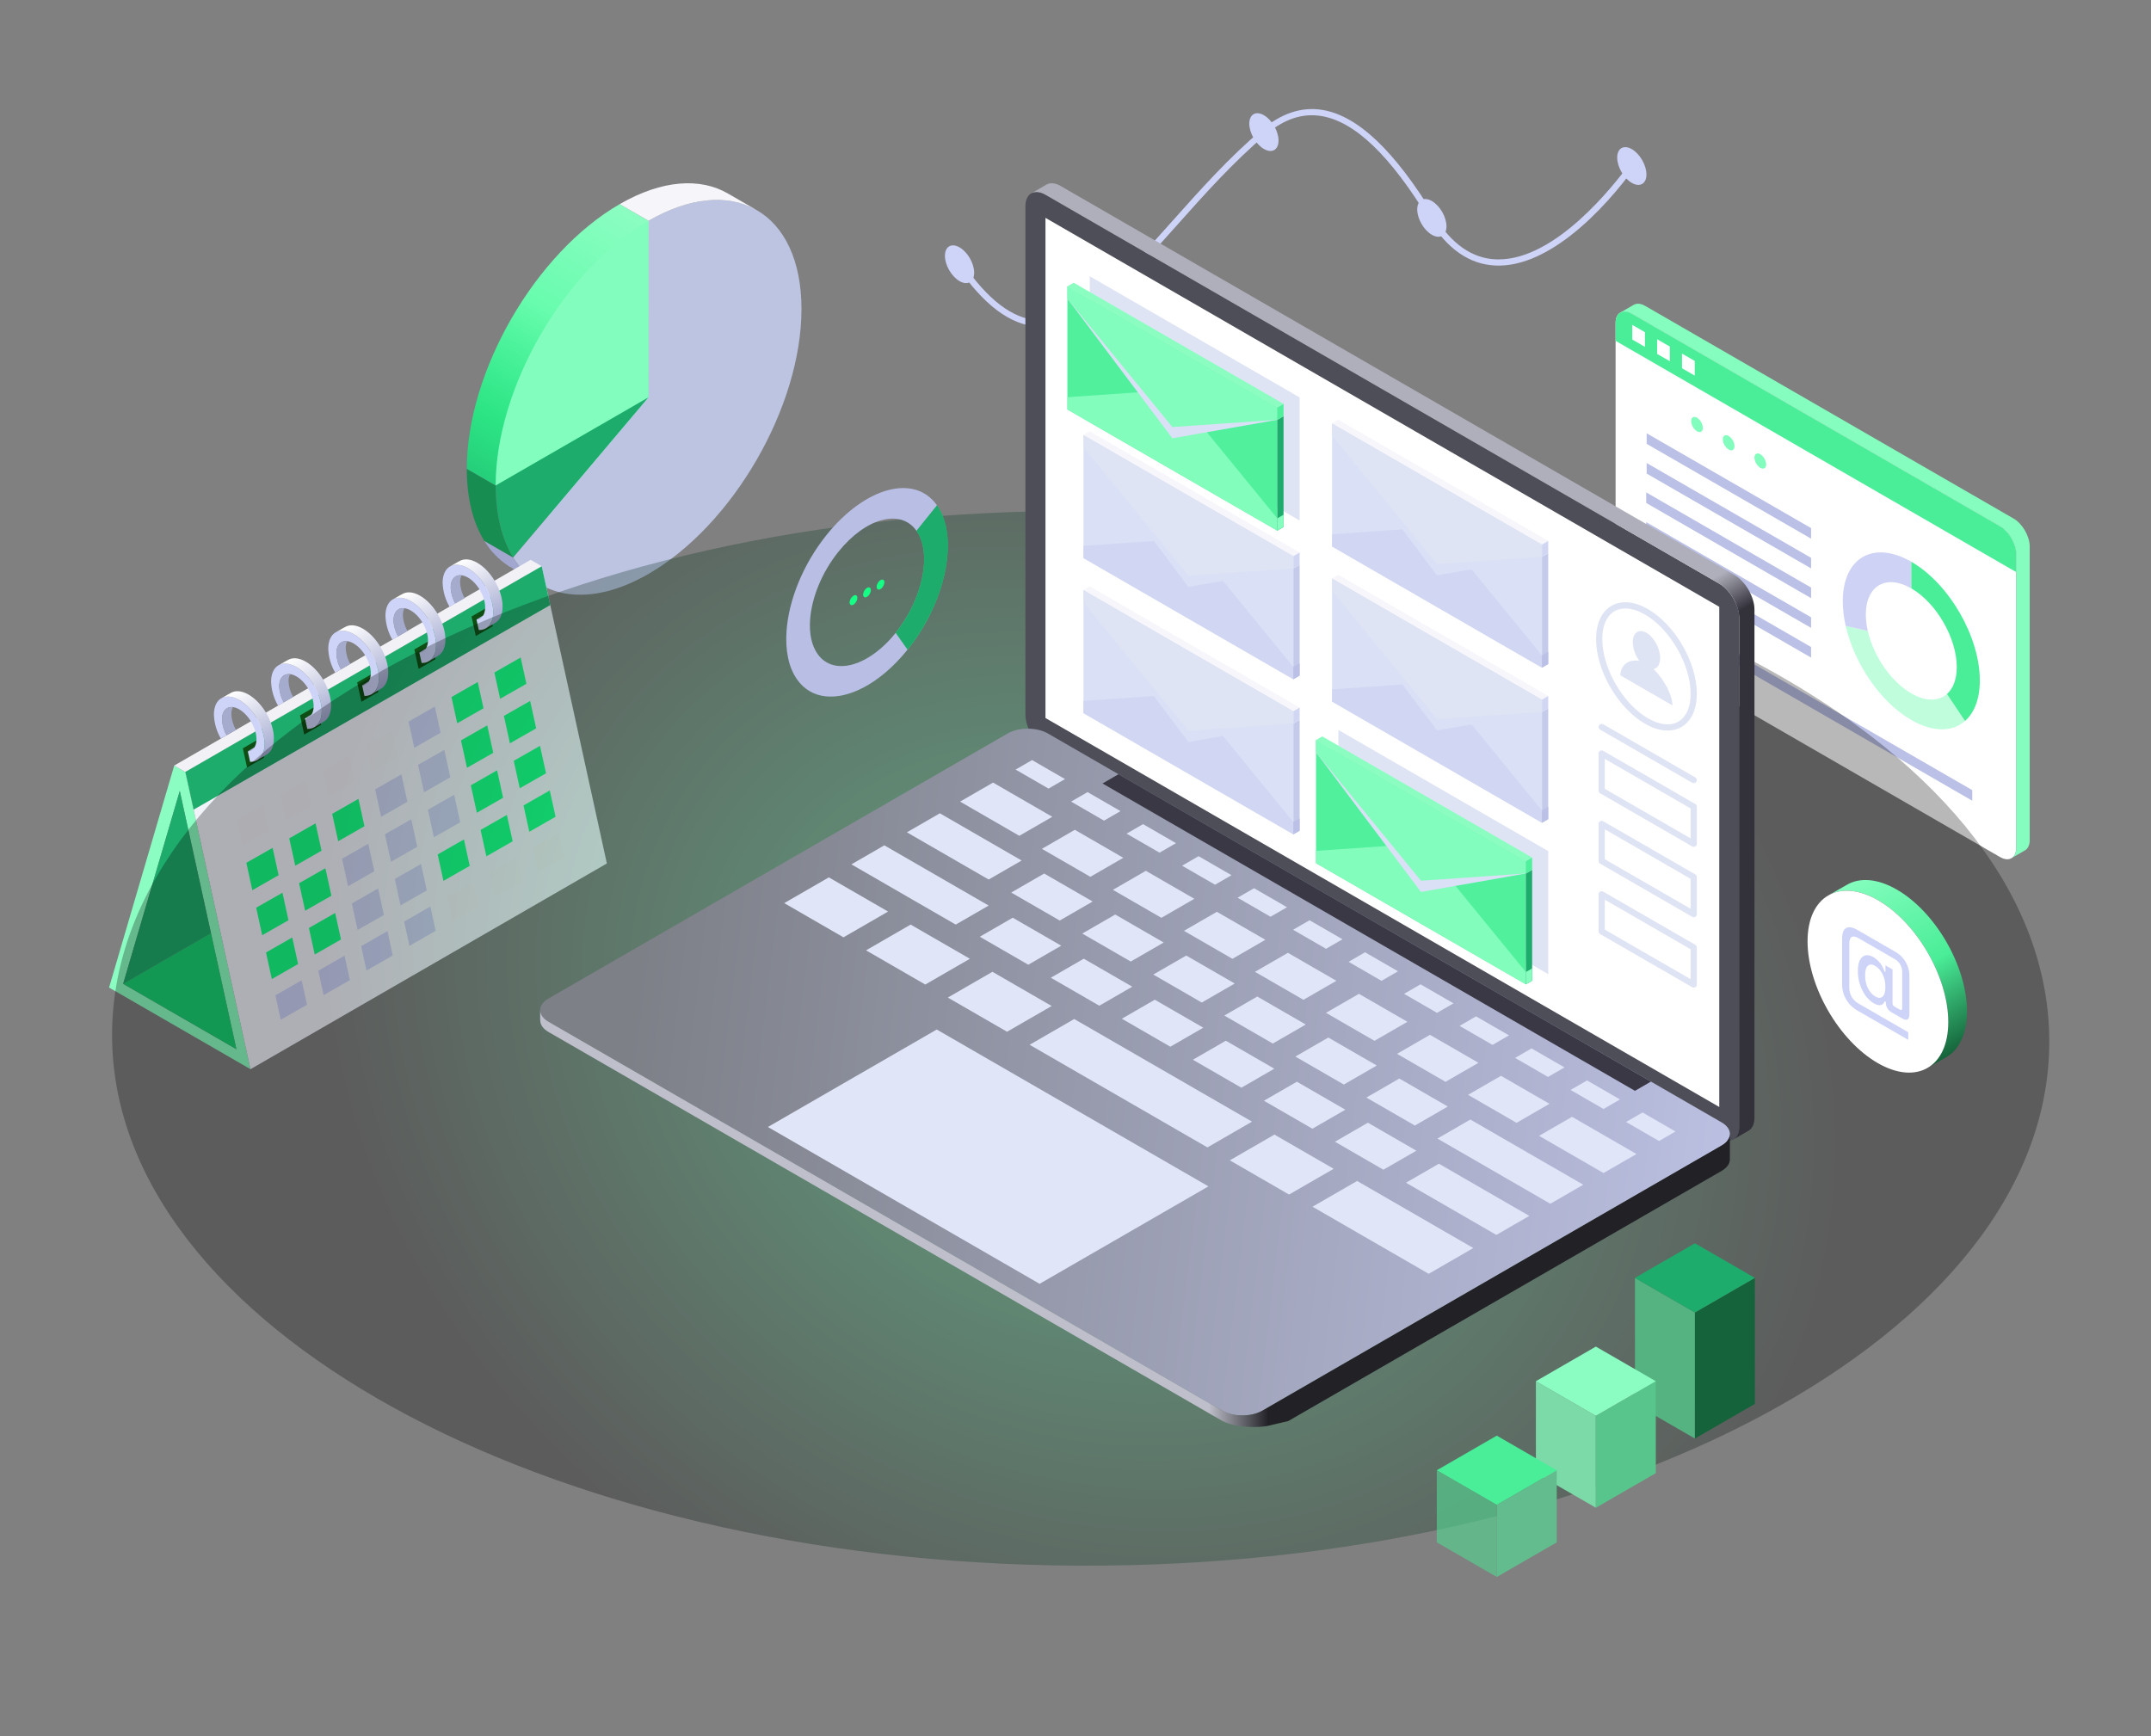 <svg width="493" height="398" viewBox="-25 -25 493 398" fill="none" xmlns="http://www.w3.org/2000/svg"> 
	<rect x="-25" y="-25" width="493" height="398" fill="#808080" stroke="none"/> 
	<g id="diagram_line_anim_svg">
		<path d="M198.277 37.509C198.277 35.372 196.777 32.772 194.926 31.704C193.075 30.634 191.573 31.501 191.573 33.639C191.573 35.777 193.075 38.376 194.926 39.444C196.777 40.513 198.277 39.647 198.277 37.509ZM268.037 7.217C268.037 5.08 266.536 2.48 264.685 1.412C262.834 0.342 261.333 1.209 261.333 3.347C261.333 5.484 262.834 8.083 264.685 9.152C266.536 10.22 268.037 9.354 268.037 7.217ZM306.526 26.885C306.526 24.747 305.025 22.148 303.174 21.079C301.323 20.01 299.823 20.877 299.823 23.015C299.823 25.152 301.323 27.75 303.174 28.82C305.025 29.888 306.526 29.022 306.526 26.885ZM352.357 14.992C352.357 12.854 350.856 10.255 349.006 9.187C347.154 8.118 345.654 8.984 345.654 11.122C345.654 13.26 347.154 15.858 349.006 16.928C350.856 17.996 352.357 17.129 352.357 14.992Z" fill="#CED3F8"/>
		<path d="M213.726 49.888C213.416 49.888 213.107 49.878 212.795 49.858C206.501 49.457 200.464 44.916 194.338 35.977L195.513 35.171C201.374 43.726 207.058 48.065 212.886 48.437C222.826 49.074 232.512 38.223 243.711 25.66C250.098 18.496 256.701 11.088 264.225 4.737C268.705 0.956 273.36 -0.575 278.064 0.192C286.179 1.513 294.592 9.49 303.784 24.579C307.635 30.901 312.364 34.221 317.842 34.448C318.05 34.456 318.259 34.461 318.466 34.461C331.499 34.461 344.661 17.81 348.431 12.638L349.582 13.476C346.398 17.844 341.285 24.076 335.005 28.963C328.834 33.765 323.035 36.087 317.783 35.87C311.8 35.623 306.681 32.073 302.567 25.32C293.605 10.607 285.515 2.848 277.835 1.598C273.498 0.891 269.349 2.276 265.144 5.825C257.698 12.111 251.128 19.48 244.775 26.607C233.662 39.072 224.02 49.887 213.726 49.888Z" fill="#CED3F8"/>	
	</g>
	<g id="back_screen_anim_svg">
		<path d="M437.12 169.336C437.12 171.685 435.455 172.647 433.42 171.472L348.987 122.724C346.952 121.549 345.287 118.666 345.287 116.316V49.038C345.287 46.688 346.952 45.727 348.987 46.902L433.42 95.649C435.455 96.824 437.12 99.708 437.12 102.058V169.336Z" fill="white"/>
		<path d="M433.42 95.649L348.987 46.902C346.952 45.727 345.287 46.688 345.287 49.038V53.132L437.12 106.152V102.058C437.12 99.708 435.455 96.824 433.42 95.649Z" fill="#4AED98"/>
		<path d="M349.103 49.47L352.015 51.151V54.514L349.103 52.833V49.47Z" fill="white"/>
		<path d="M354.806 52.763L357.719 54.445V57.808L354.806 56.126V52.763Z" fill="white"/>
		<path d="M360.51 56.056L363.423 57.738V61.101L360.51 59.419V56.056Z" fill="white"/>
		<path d="M436.503 93.869L352.07 45.122C351.062 44.54 350.146 44.483 349.476 44.859L349.476 44.858L349.468 44.863L349.447 44.875L346.393 46.638L346.393 46.639C347.062 46.263 347.979 46.32 348.987 46.902L433.42 95.649C435.455 96.824 437.12 99.708 437.12 102.058V169.336C437.12 170.46 436.736 171.261 436.116 171.668L438.975 170.017L438.972 170.013C439.725 169.665 440.203 168.811 440.203 167.555V100.278C440.203 97.928 438.538 95.044 436.503 93.869Z" fill="url(#paint2_linear_194_153483)"/>
		<path d="M369.856 75.717C369.856 74.859 370.459 74.511 371.202 74.94C371.593 75.195 371.92 75.54 372.153 75.945C372.387 76.35 372.522 76.805 372.548 77.272C372.548 78.13 371.946 78.478 371.202 78.049C370.81 77.793 370.484 77.449 370.25 77.044C370.016 76.639 369.881 76.184 369.856 75.717ZM362.603 71.53C362.603 70.671 363.206 70.323 363.949 70.753C364.341 71.008 364.667 71.353 364.901 71.758C365.134 72.163 365.269 72.617 365.295 73.084C365.295 73.942 364.692 74.291 363.949 73.862C363.557 73.606 363.231 73.262 362.997 72.857C362.763 72.451 362.628 71.997 362.603 71.53V71.53ZM379.8 81.459C379.775 80.992 379.64 80.537 379.406 80.132C379.172 79.727 378.846 79.383 378.454 79.127C377.711 78.698 377.109 79.046 377.109 79.905C377.134 80.372 377.269 80.826 377.503 81.231C377.737 81.636 378.063 81.981 378.454 82.236C379.198 82.665 379.8 82.318 379.8 81.459Z" fill="#83FDBD"/>
		<path d="M352.411 74.323L390.097 96.057V98.482L352.411 76.748V74.323Z" fill="#BBC0E6"/>
		<path d="M352.411 81.14L390.097 102.874V105.299L352.411 83.564V81.14Z" fill="#BBC0E6"/>
		<path d="M352.306 87.872L390.097 109.691V112.115L352.306 90.297V87.872Z" fill="#BBC0E6"/>
		<path d="M352.306 94.689L390.097 116.507V118.932L352.306 97.114V94.689Z" fill="#BBC0E6"/>
		<path d="M352.306 101.505L390.097 123.324V125.749L352.306 103.93V101.505Z" fill="#BBC0E6"/>
		<path d="M352.306 112.984L427.035 156.128V158.553L352.306 115.409V112.984Z" fill="#BBC0E6"/>
		<path d="M403.086 119.636C404.381 125.329 408.356 131.227 413.062 133.943C416.373 135.855 419.321 135.772 421.23 134.094L425.373 140.274C422.496 142.802 418.052 142.927 413.062 140.046C405.97 135.952 399.978 127.063 398.027 118.483L403.086 119.636Z" fill="#BFFDDC"/>
		<path d="M397.355 112.841C397.369 114.741 397.594 116.633 398.027 118.483L403.086 119.636C402.799 118.409 402.65 117.153 402.641 115.893C402.641 109.247 407.307 106.553 413.062 109.876V103.773C404.388 98.765 397.355 102.825 397.355 112.841Z" fill="#CED2F4"/>
		<path d="M413.062 103.773V109.876C418.818 113.199 423.484 121.281 423.484 127.927C423.484 130.749 422.64 132.856 421.231 134.095L425.373 140.274C427.497 138.407 428.769 135.232 428.769 130.978C428.769 120.962 421.737 108.781 413.062 103.773Z" fill="#4AED98"/>
	</g>
		
	<g id="diagram_anim_svg">
		<path d="M123.649 25.613V66.082L88.602 86.317C88.602 63.967 104.293 36.788 123.649 25.613Z" fill="#807DF9"/>
		<path d="M117.031 21.793L140.991 35.626L106.657 96.741L81.985 82.496C81.985 60.145 97.675 32.968 117.031 21.793Z" fill="url(#paint3_linear_194_153483)"/>
		<path d="M123.649 25.613V66.082L88.602 86.317C88.602 63.967 104.293 36.788 123.649 25.613Z" fill="#83FDBD"/>
		<path d="M88.602 86.317L123.649 66.082L92.617 102.804C90.057 98.661 88.602 93.107 88.602 86.317Z" fill="#1EAC6C"/>
		<path d="M123.649 66.082V25.613C143.005 14.438 158.695 23.497 158.695 45.847C158.695 68.198 143.005 95.375 123.649 106.551C110.173 114.33 98.481 112.294 92.617 102.804L123.649 66.082Z" fill="#BCC4E2"/>
		<path d="M117.031 21.793C126.767 16.172 135.573 15.675 141.923 19.407L148.1 22.973L148.095 22.983C141.78 19.527 133.16 20.122 123.649 25.613L117.031 21.793Z" fill="#F5F5FA"/>
		<path d="M91.624 104.789C89.334 103.303 87.412 101.319 85.999 98.984L92.617 102.804C94.029 105.139 95.952 107.124 98.241 108.609L91.624 104.789Z" fill="#A1A7CE"/>
		<path d="M86 98.984C83.44 94.841 81.985 89.287 81.985 82.496L88.602 86.317H88.601C88.601 93.107 90.057 98.661 92.617 102.804L86 98.984Z" fill="#188D52"/>
	</g>

	<g id="calendar_anim_svg"> 
		<path d="M0 201.381L32.41 220.094L17.481 151.962L14.929 150.489L0 201.381ZM3.231 200.527L16.204 156.306L29.177 215.507L3.231 200.527Z" fill="#8CFDC2"/>
		<path d="M3.232 200.527L23.35 188.913L16.205 156.306L3.232 200.527Z" fill="#1EAC6C"/>
		<path d="M3.232 200.527L29.178 215.507L23.35 188.913L3.232 200.527Z" fill="#1BD274"/>
		<path d="M14.929 150.489L96.614 103.328L99.165 104.802L17.48 151.962L14.929 150.489Z" fill="#F1F1F6"/>
		<path d="M17.481 151.962C44.712 136.245 71.94 120.525 99.166 104.802C104.136 127.513 109.112 150.224 114.093 172.934C86.867 188.655 59.639 204.375 32.41 220.094C27.43 197.385 22.453 174.675 17.481 151.962Z" fill="#F1F3FB"/>
		<path d="M19.374 160.599C46.621 144.964 73.867 129.33 101.114 113.696C100.27 109.846 99.872 108.032 99.166 104.802C71.939 120.523 44.71 136.243 17.481 151.962C18.162 155.07 18.55 156.834 19.374 160.599Z" fill="#1EAC6C"/>
		<path d="M60.745 129.191C59.192 130.087 58.416 130.531 56.862 131.428C57.233 133.115 57.427 134.009 57.832 135.862C59.386 134.969 60.165 134.525 61.717 133.631C61.311 131.776 61.114 130.883 60.745 129.191ZM47.639 136.743C46.087 137.638 45.311 138.084 43.759 138.979C44.127 140.659 44.321 141.546 44.725 143.392C46.278 142.499 47.054 142.055 48.607 141.162C48.201 139.314 48.007 138.425 47.639 136.743ZM34.536 144.296C32.984 145.192 32.207 145.638 30.655 146.533C31.02 148.203 31.214 149.087 31.618 150.926C33.17 150.032 33.944 149.585 35.497 148.694C35.094 146.855 34.903 145.969 34.536 144.296ZM69.967 123.875C71.52 122.98 72.293 122.531 73.846 121.637C74.22 123.338 74.417 124.237 74.826 126.101C73.273 126.993 72.495 127.437 70.943 128.329C70.534 126.468 70.339 125.573 69.967 123.875ZM83.072 116.322C84.624 115.426 85.399 114.982 86.952 114.085C87.326 115.796 87.525 116.698 87.934 118.569C86.382 119.461 85.603 119.906 84.051 120.797C83.643 118.93 83.446 118.03 83.072 116.322Z" fill="#0E4E14"/>
		<path d="M89.631 135.182C92.039 133.808 93.244 133.123 95.652 131.747C95.114 129.292 94.848 128.077 94.331 125.718C91.921 127.094 90.721 127.785 88.311 129.161C88.827 131.519 89.093 132.729 89.631 135.182ZM79.794 140.8C82.202 139.425 83.407 138.736 85.815 137.361C85.278 134.908 85.013 133.699 84.497 131.343C82.09 132.719 80.885 133.412 78.477 134.789C78.993 137.142 79.257 138.35 79.794 140.8Z" fill="#16FF85"/>
		<path d="M69.957 146.416C72.366 145.042 73.568 144.353 75.978 142.978C75.441 140.526 75.174 139.32 74.66 136.969C72.251 138.346 71.046 139.035 68.64 140.413C69.154 142.76 69.421 143.969 69.957 146.416Z" fill="#CED3F8"/>
		<path d="M60.12 152.034C62.528 150.659 63.728 149.972 66.138 148.597C65.601 146.148 65.335 144.942 64.821 142.595C62.413 143.973 61.212 144.662 58.804 146.039C59.317 148.384 59.583 149.588 60.12 152.034ZM50.281 157.651C52.689 156.276 53.894 155.587 56.302 154.212C55.765 151.767 55.5 150.565 54.987 148.222C52.577 149.599 51.377 150.289 48.969 151.666C49.482 154.005 49.745 155.207 50.281 157.651ZM40.442 163.268C42.85 161.892 44.055 161.204 46.464 159.83C45.93 157.387 45.664 156.185 45.151 153.847C42.743 155.223 41.541 155.914 39.133 157.29C39.645 159.627 39.907 160.827 40.442 163.268ZM30.605 168.885C33.015 167.509 34.217 166.823 36.625 165.447C36.091 163.007 35.827 161.808 35.316 159.473C32.907 160.849 31.707 161.538 29.297 162.915C29.809 165.247 30.071 166.446 30.605 168.885Z" fill="#F1F1F6"/>
		<path d="M91.87 145.397C94.278 144.022 95.481 143.336 97.891 141.963C97.336 139.432 97.057 138.169 96.51 135.673C94.102 137.046 92.901 137.732 90.492 139.107C91.039 141.602 91.315 142.866 91.87 145.397ZM82.031 151.006C84.439 149.633 85.644 148.944 88.052 147.571C87.499 145.042 87.222 143.777 86.674 141.283C84.265 142.656 83.063 143.348 80.653 144.721C81.199 147.214 81.478 148.477 82.031 151.006Z" fill="#16FF85"/>
		<path d="M72.189 156.617C74.597 155.244 75.804 154.556 78.212 153.183C77.659 150.656 77.381 149.39 76.835 146.896C74.426 148.27 73.224 148.959 70.816 150.332C71.362 152.824 71.636 154.09 72.189 156.617ZM62.352 162.23C64.76 160.855 65.962 160.168 68.37 158.793C67.817 156.265 67.541 155.004 66.995 152.512C64.587 153.886 63.384 154.575 60.976 155.948C61.522 158.438 61.799 159.701 62.352 162.23Z" fill="#CED2F4"/>
		<path d="M52.511 167.838C54.919 166.465 56.125 165.778 58.533 164.404C57.98 161.877 57.703 160.615 57.157 158.126C54.749 159.5 53.545 160.186 51.137 161.561C51.683 164.048 51.957 165.311 52.511 167.838Z" fill="#16FF85"/>
		<path d="M42.672 173.449C45.082 172.076 46.285 171.387 48.695 170.014C48.14 167.486 47.866 166.225 47.32 163.736C44.912 165.11 43.706 165.801 41.297 167.175C41.843 169.662 42.119 170.922 42.672 173.449ZM32.835 179.062C35.243 177.687 36.448 177.001 38.856 175.628C38.303 173.099 38.024 171.837 37.482 169.352C35.072 170.725 33.87 171.413 31.46 172.786C32.005 175.272 32.281 176.535 32.835 179.062ZM94.127 155.699C96.535 154.324 97.74 153.638 100.148 152.263C99.601 149.764 99.322 148.501 98.769 145.972C96.359 147.345 95.158 148.031 92.749 149.406C93.302 151.935 93.58 153.2 94.127 155.699ZM84.289 161.313C86.697 159.938 87.902 159.248 90.31 157.874C89.763 155.375 89.485 154.111 88.932 151.582C86.524 152.955 85.319 153.646 82.911 155.019C83.464 157.549 83.741 158.812 84.289 161.313Z" fill="#16FF85"/>
		<path d="M74.45 166.926C76.86 165.552 78.063 164.865 80.471 163.492C79.922 160.991 79.647 159.723 79.092 157.195C76.684 158.568 75.479 159.255 73.071 160.629C73.625 163.159 73.901 164.424 74.45 166.926ZM64.61 172.543C67.02 171.17 68.223 170.482 70.633 169.107C70.084 166.605 69.807 165.338 69.252 162.807C66.844 164.181 65.639 164.867 63.231 166.241C63.785 168.772 64.061 170.039 64.61 172.543ZM54.773 178.156C57.181 176.782 58.386 176.092 60.794 174.718C60.245 172.212 59.968 170.949 59.412 168.417C57.004 169.79 55.802 170.478 53.392 171.851C53.947 174.383 54.224 175.649 54.773 178.156Z" fill="#CED2F4"/>
		<path d="M44.935 183.771C47.343 182.397 48.548 181.706 50.956 180.331C50.407 177.825 50.13 176.557 49.575 174.027C47.165 175.4 45.962 176.089 43.552 177.462C44.109 179.994 44.384 181.262 44.935 183.771ZM35.098 189.384C37.506 188.011 38.709 187.323 41.117 185.948C40.567 183.44 40.291 182.173 39.736 179.641C37.327 181.014 36.125 181.7 33.717 183.075C34.272 185.607 34.547 186.874 35.098 189.384ZM96.314 165.672C98.722 164.296 99.924 163.605 102.332 162.229C101.814 159.867 101.546 158.652 101.008 156.194C98.6 157.569 97.399 158.258 94.989 159.633C95.529 162.093 95.796 163.307 96.314 165.672ZM86.476 171.298C88.883 169.922 90.089 169.231 92.496 167.853C91.977 165.487 91.712 164.27 91.174 161.81C88.764 163.185 87.561 163.875 85.151 165.25C85.691 167.712 85.957 168.928 86.476 171.298Z" fill="#16FF85"/>
		<path d="M76.64 176.925C79.049 175.547 80.253 174.86 82.66 173.482C82.141 171.111 81.874 169.892 81.334 167.428C78.926 168.803 77.723 169.494 75.315 170.868C75.855 173.333 76.12 174.553 76.64 176.925Z" fill="#16FF85"/>
		<path d="M66.804 182.551C69.211 181.174 70.415 180.486 72.823 179.108C72.302 176.733 72.035 175.513 71.494 173.047C69.086 174.422 67.885 175.109 65.477 176.486C66.019 178.953 66.284 180.175 66.804 182.551ZM56.969 188.179C59.377 186.801 60.582 186.112 62.989 184.734C62.467 182.356 62.2 181.136 61.658 178.667C59.25 180.042 58.047 180.729 55.639 182.106C56.18 184.576 56.447 185.796 56.969 188.179Z" fill="#CED2F4"/>
		<path d="M47.134 193.805C49.544 192.426 50.747 191.737 53.154 190.359C52.632 187.976 52.362 186.753 51.821 184.281C49.413 185.657 48.211 186.345 45.801 187.721C46.344 190.195 46.612 191.418 47.134 193.805ZM37.3 199.433C39.708 198.056 40.911 197.366 43.32 195.99C42.796 193.601 42.528 192.375 41.985 189.9C39.575 191.276 38.375 191.964 35.967 193.338C36.51 195.815 36.775 197.042 37.3 199.433Z" fill="#16FF85"/>
		<path d="M98.329 174.876C100.735 173.493 101.937 172.802 104.344 171.419C103.88 169.297 103.636 168.19 103.135 165.909C100.728 167.288 99.526 167.977 97.118 169.356C97.619 171.641 97.863 172.75 98.329 174.876ZM88.499 180.526C90.906 179.143 92.108 178.449 94.516 177.067C94.049 174.939 93.803 173.827 93.303 171.541C90.897 172.92 89.692 173.61 87.285 174.991C87.786 177.28 88.031 178.394 88.499 180.526ZM78.668 186.175C81.075 184.791 82.278 184.101 84.685 182.718C84.218 180.585 83.972 179.468 83.469 177.177C81.063 178.557 79.856 179.246 77.45 180.625C77.954 182.92 78.2 184.035 78.668 186.175Z" fill="#F1F1F6"/>
		<path d="M68.838 191.826C71.244 190.443 72.445 189.751 74.853 188.368C74.383 186.226 74.137 185.109 73.633 182.811C71.226 184.19 70.026 184.881 67.618 186.26C68.122 188.561 68.366 189.681 68.838 191.826Z" fill="#CED2F4"/>
		<path d="M59.005 197.473C61.411 196.089 62.616 195.399 65.023 194.017C64.553 191.868 64.306 190.747 63.802 188.444C61.395 189.825 60.19 190.513 57.783 191.893C58.287 194.199 58.532 195.322 59.005 197.473ZM49.173 203.12C51.582 201.738 52.784 201.047 55.19 199.665C54.719 197.51 54.473 196.386 53.968 194.079C51.561 195.459 50.356 196.148 47.949 197.527C48.456 199.837 48.701 200.962 49.173 203.12ZM39.345 208.77C41.752 207.388 42.954 206.696 45.361 205.314C44.886 203.151 44.64 202.026 44.135 199.713C41.727 201.094 40.523 201.781 38.115 203.162C38.622 205.478 38.87 206.605 39.345 208.77Z" fill="#CED3F8"/>
		<path d="M31.797 147.235L33.296 146.3C33.199 146.945 32.432 147.177 31.797 147.235Z" fill="#A5ABCC"/>
		<path d="M29.833 137.608C27.651 136.35 25.883 137.368 25.881 139.887C25.93 141.178 26.295 142.437 26.943 143.554L25.625 144.314C24.644 142.643 24.095 140.753 24.026 138.816C24.028 135.114 26.624 133.614 29.831 135.466C33.037 137.316 35.636 141.816 35.635 145.519C35.636 148.187 34.276 149.687 32.322 149.636L31.797 147.235C32.976 147.129 33.782 146.136 33.78 144.447C33.78 141.928 32.013 138.868 29.833 137.608Z" fill="#CED3F8"/>
		<path d="M28.377 137.097C28.142 137.58 28.021 138.111 28.025 138.648C28.074 139.938 28.439 141.197 29.087 142.314L26.944 143.554C26.296 142.437 25.931 141.177 25.882 139.887C25.884 137.965 26.919 136.925 28.377 137.097Z" fill="#A5ABCC"/>
		<path d="M27.714 133.948C28.776 133.227 30.284 133.25 31.974 134.226C35.182 136.077 37.779 140.577 37.778 144.28C37.779 146.251 37.035 147.578 35.859 148.119V148.124L33.716 149.363V149.358C34.891 148.817 35.637 147.489 35.635 145.519C35.637 141.816 33.038 137.316 29.832 135.465C28.266 134.562 26.854 134.468 25.811 135.026L27.694 133.937L27.714 133.948Z" fill="url(#paint5_linear_194_153483)"/>
		<path d="M44.901 139.681L46.4 138.746C46.303 139.39 45.536 139.623 44.901 139.681Z" fill="#A5ABCC"/>
		<path d="M42.938 130.054C40.756 128.795 38.988 129.814 38.986 132.332C39.035 133.623 39.399 134.882 40.048 135.999L38.73 136.76C37.749 135.088 37.2 133.199 37.131 131.262C37.133 127.559 39.729 126.059 42.936 127.911C46.142 129.762 48.741 134.262 48.74 137.965C48.741 140.632 47.381 142.132 45.426 142.082L44.902 139.681C46.081 139.575 46.886 138.582 46.885 136.892C46.885 134.374 45.118 131.314 42.938 130.054Z" fill="#CED3F8"/>
		<path d="M41.481 129.543C41.246 130.026 41.125 130.556 41.129 131.093C41.178 132.384 41.543 133.643 42.191 134.76L40.048 135.999C39.399 134.882 39.035 133.623 38.986 132.333C38.988 130.411 40.023 129.371 41.481 129.543Z" fill="#A5ABCC"/>
		<path d="M40.819 126.394C41.881 125.673 43.388 125.696 45.079 126.672C48.286 128.523 50.884 133.023 50.883 136.726C50.884 138.697 50.14 140.024 48.964 140.565V140.57L46.821 141.809V141.805C47.996 141.263 48.741 139.935 48.74 137.965C48.741 134.262 46.142 129.762 42.936 127.911C41.371 127.008 39.959 126.914 38.916 127.472L40.798 126.383L40.819 126.394Z" fill="url(#paint6_linear_194_153483)"/>
		<path d="M58.006 132.127L59.505 131.192C59.408 131.836 58.641 132.069 58.006 132.127Z" fill="#A5ABCC"/>
		<path d="M56.042 122.5C53.86 121.242 52.092 122.26 52.09 124.779C52.139 126.069 52.503 127.328 53.152 128.445L51.834 129.206C50.853 127.534 50.303 125.645 50.235 123.708C50.236 120.005 52.833 118.505 56.04 120.357C59.246 122.208 61.845 126.708 61.844 130.411C61.845 133.078 60.485 134.578 58.53 134.527L58.005 132.127C59.185 132.021 59.99 131.028 59.989 129.338C59.989 126.82 58.222 123.76 56.042 122.5Z" fill="#CED3F8"/>
		<path d="M54.585 121.989C54.349 122.471 54.229 123.002 54.233 123.539C54.282 124.83 54.646 126.089 55.294 127.206L53.152 128.445C52.503 127.328 52.139 126.069 52.09 124.779C52.092 122.856 53.126 121.817 54.585 121.989Z" fill="#A5ABCC"/>
		<path d="M53.923 118.839C54.985 118.119 56.492 118.141 58.183 119.118C61.391 120.969 63.988 125.469 63.987 129.171C63.988 131.143 63.244 132.47 62.068 133.011V133.016L59.925 134.255V134.25C61.1 133.709 61.846 132.38 61.844 130.411C61.846 126.708 59.246 122.208 56.04 120.357C54.475 119.454 53.063 119.36 52.02 119.917L53.902 118.829L53.923 118.839Z" fill="url(#paint7_linear_194_153483)"/>
		<path d="M71.11 124.573L72.609 123.638C72.512 124.282 71.745 124.514 71.11 124.573Z" fill="#A5ABCC"/>
		<path d="M69.146 114.946C66.965 113.687 65.196 114.706 65.195 117.224C65.243 118.515 65.608 119.774 66.257 120.891L64.939 121.652C63.958 119.98 63.408 118.091 63.34 116.154C63.341 112.451 65.938 110.951 69.145 112.803C72.351 114.654 74.95 119.154 74.948 122.856C74.95 125.524 73.59 127.024 71.635 126.974L71.11 124.573C72.29 124.467 73.095 123.474 73.094 121.784C73.094 119.266 71.326 116.206 69.146 114.946Z" fill="#CED3F8"/>
		<path d="M67.689 114.435C67.454 114.917 67.333 115.448 67.337 115.985C67.386 117.276 67.75 118.535 68.399 119.652L66.256 120.891C65.607 119.774 65.243 118.515 65.194 117.224C65.196 115.302 66.23 114.263 67.689 114.435Z" fill="#A5ABCC"/>
		<path d="M67.027 111.285C68.089 110.565 69.596 110.587 71.287 111.564C74.495 113.415 77.092 117.915 77.091 121.617C77.092 123.589 76.348 124.916 75.172 125.457V125.461L73.029 126.701V126.696C74.204 126.155 74.95 124.826 74.948 122.856C74.95 119.154 72.35 114.654 69.144 112.803C67.579 111.899 66.167 111.806 65.124 112.363L67.006 111.275L67.027 111.285Z" fill="url(#paint8_linear_194_153483)"/>
		<path d="M84.214 117.018L85.713 116.083C85.616 116.728 84.849 116.96 84.214 117.018Z" fill="#A5ABCC"/>
		<path d="M82.25 107.392C80.068 106.133 78.299 107.152 78.298 109.67C78.347 110.961 78.711 112.22 79.36 113.337L78.041 114.098C77.061 112.426 76.511 110.537 76.443 108.6C76.444 104.897 79.041 103.397 82.248 105.249C85.454 107.1 88.053 111.6 88.052 115.302C88.053 117.97 86.693 119.47 84.738 119.419L84.213 117.019C85.393 116.913 86.198 115.92 86.197 114.23C86.197 111.712 84.43 108.652 82.25 107.392Z" fill="#CED3F8"/>
		<path d="M80.794 106.88C80.558 107.363 80.438 107.894 80.442 108.431C80.491 109.722 80.855 110.981 81.503 112.098L79.361 113.337C78.712 112.22 78.347 110.961 78.299 109.67C78.3 107.748 79.335 106.709 80.794 106.88Z" fill="#A5ABCC"/>
		<path d="M80.131 103.731C81.192 103.011 82.7 103.033 84.391 104.01C87.598 105.86 90.196 110.361 90.194 114.063C90.196 116.034 89.452 117.362 88.275 117.903V117.907L86.132 119.146V119.142C87.308 118.601 88.053 117.272 88.052 115.302C88.053 111.6 85.454 107.1 82.248 105.249C80.683 104.345 79.27 104.251 78.228 104.809L80.11 103.721L80.131 103.731Z" fill="url(#paint9_linear_194_153483)"/>
	</g>
	<g id="laptop_anim_svg">
		<path style="mix-blend-mode:screen" opacity="0.4" d="M444.685 214.16C445.066 147.399 345.983 92.768 223.377 92.139C100.771 91.51 1.071 145.121 0.69 211.882C0.309 278.643 99.392 333.274 221.998 333.903C344.603 334.532 444.304 280.921 444.685 214.16Z" fill="url(#paint0_radial_194_153483)" fill-opacity="0.7"/>  
		<path d="M373.646 233.238C373.646 236.158 371.576 237.352 369.048 235.892L214.617 146.732C212.088 145.272 210.02 141.689 210.02 138.77V22.288C210.02 19.369 212.088 18.174 214.617 19.634L369.048 108.794C371.576 110.254 373.646 113.838 373.646 116.757V233.238Z" fill="#4E4E58"/>
		<path d="M372.519 106.791L218.088 17.63C216.807 16.891 215.646 16.835 214.81 17.336V17.333L211.507 19.249L211.516 19.25C212.335 18.854 213.423 18.944 214.618 19.634L369.049 108.794C371.577 110.254 373.647 113.838 373.647 116.757V233.238C373.647 234.687 373.135 235.711 372.313 236.196V236.198L375.614 234.282L375.605 234.28C376.529 233.843 377.116 232.785 377.116 231.235V114.754C377.116 111.834 375.047 108.251 372.519 106.791Z" fill="url(#paint10_linear_194_153483)"/>
		<path d="M369.049 228.756L214.618 139.596V24.942L369.049 114.103V228.756Z" fill="white"/>
		<path d="M264.328 298.371C261.8 299.831 257.662 299.831 255.134 298.371L100.702 209.21C98.175 207.751 98.175 205.362 100.702 203.902L205.964 143.129C208.492 141.669 212.63 141.669 215.159 143.129L369.59 232.29C372.119 233.749 372.119 236.137 369.59 237.598L264.328 298.371Z" fill="url(#paint11_linear_194_153483)"/>
		<path d="M215.321 155.773L207.769 151.412L211.545 149.233L219.096 153.592L215.321 155.773Z" fill="#E0E5F7"/>
		<path d="M228.039 163.118L220.486 158.756L224.262 156.576L231.815 160.936L228.039 163.118Z" fill="#E0E5F7"/>
		<path d="M240.76 170.461L233.208 166.1L236.984 163.919L244.537 168.281L240.76 170.461Z" fill="#E0E5F7"/>
		<path d="M253.478 177.805L245.927 173.446L249.705 171.264L257.255 175.625L253.478 177.805Z" fill="#E0E5F7"/>
		<path d="M266.199 185.148L258.647 180.788L262.424 178.609L269.976 182.97L266.199 185.148Z" fill="#E0E5F7"/>
		<path d="M278.92 192.493L271.368 188.132L275.143 185.952L282.697 190.312L278.92 192.493Z" fill="#E0E5F7"/>
		<path d="M291.64 199.838L284.089 195.477L287.865 193.296L295.416 197.656L291.64 199.838Z" fill="#E0E5F7"/>
		<path d="M304.361 207.18L296.808 202.821L300.585 200.639L308.137 205.001L304.361 207.18Z" fill="#E0E5F7"/>
		<path d="M317.081 214.525L309.529 210.165L313.305 207.984L320.858 212.344L317.081 214.525Z" fill="#E0E5F7"/>
		<path d="M329.8 221.868L322.248 217.508L326.025 215.328L333.577 219.688L329.8 221.868Z" fill="#E0E5F7"/>
		<path d="M342.521 229.213L334.969 224.852L338.745 222.672L346.299 227.032L342.521 229.213Z" fill="#E0E5F7"/>
		<path d="M355.242 236.557L347.688 232.195L351.465 230.015L359.018 234.377L355.242 236.557Z" fill="#E0E5F7"/>
		<path d="M208.626 166.596L195.048 158.756L202.6 154.396L216.178 162.236L208.626 166.596Z" fill="#E0E5F7"/>
		<path d="M201.601 176.618L182.855 165.795L190.41 161.435L209.155 172.259L201.601 176.618Z" fill="#E0E5F7"/>
		<path d="M194.048 186.946L170.136 173.139L177.688 168.78L201.599 182.586L194.048 186.946Z" fill="#E0E5F7"/>
		<path d="M168.321 189.866L154.743 182.027L164.968 176.123L178.546 183.962L168.321 189.866Z" fill="#E0E5F7"/>
		<path d="M187.068 200.689L173.489 192.85L183.713 186.946L197.292 194.785L187.068 200.689Z" fill="#E0E5F7"/>
		<path d="M205.813 211.511L192.235 203.673L202.46 197.769L216.038 205.609L205.813 211.511Z" fill="#E0E5F7"/>
		<path d="M270.447 248.83L256.87 240.988L267.094 235.086L280.674 242.926L270.447 248.83Z" fill="#E0E5F7"/>
		<path d="M302.454 266.998L275.822 251.62L286.047 245.718L312.679 261.094L302.454 266.998Z" fill="#E0E5F7"/>
		<path d="M251.733 238.024L210.982 214.496L221.206 208.593L261.959 232.121L251.733 238.024Z" fill="#E0E5F7"/>
		<path d="M224.905 175.995L213.793 169.58L221.344 165.219L232.457 171.634L224.905 175.995Z" fill="#E0E5F7"/>
		<path d="M217.881 186.018L206.768 179.602L214.321 175.241L225.433 181.656L217.881 186.018Z" fill="#E0E5F7"/>
		<path d="M210.677 196.145L199.564 189.729L207.117 185.369L218.23 191.785L210.677 196.145Z" fill="#E0E5F7"/>
		<path d="M226.956 205.542L215.844 199.127L223.395 194.767L234.508 201.183L226.956 205.542Z" fill="#E0E5F7"/>
		<path d="M243.235 214.941L232.123 208.526L239.675 204.167L250.788 210.582L243.235 214.941Z" fill="#E0E5F7"/>
		<path d="M259.516 224.342L248.404 217.927L255.956 213.565L267.067 219.981L259.516 224.342Z" fill="#E0E5F7"/>
		<path d="M275.795 233.741L264.684 227.325L272.236 222.964L283.347 229.38L275.795 233.741Z" fill="#E0E5F7"/>
		<path d="M292.074 243.139L280.963 236.724L288.515 232.362L299.627 238.779L292.074 243.139Z" fill="#E0E5F7"/>
		<path d="M317.957 258.084L297.242 246.122L304.794 241.763L325.509 253.723L317.957 258.084Z" fill="#E0E5F7"/>
		<path d="M234.162 195.415L223.05 189.001L230.603 184.641L241.714 191.056L234.162 195.415Z" fill="#E0E5F7"/>
		<path d="M250.441 204.816L239.328 198.399L246.881 194.039L257.994 200.455L250.441 204.816Z" fill="#E0E5F7"/>
		<path d="M266.719 214.215L255.608 207.8L263.161 203.438L274.273 209.855L266.719 214.215Z" fill="#E0E5F7"/>
		<path d="M283 223.614L271.888 217.199L279.441 212.837L290.552 219.252L283 223.614Z" fill="#E0E5F7"/>
		<path d="M299.28 233.013L288.167 226.597L295.721 222.236L306.833 228.653L299.28 233.013Z" fill="#E0E5F7"/>
		<path d="M330.329 250.94L304.447 235.996L312 231.635L337.883 246.579L330.329 250.94Z" fill="#E0E5F7"/>
		<path d="M241.185 185.394L230.072 178.979L237.625 174.619L248.737 181.035L241.185 185.394Z" fill="#E0E5F7"/>
		<path d="M257.466 194.792L246.353 188.377L253.905 184.018L265.018 190.432L257.466 194.792Z" fill="#E0E5F7"/>
		<path d="M273.742 204.191L262.632 197.776L270.183 193.418L281.295 199.832L273.742 204.191Z" fill="#E0E5F7"/>
		<path d="M290.023 213.592L278.91 207.176L286.462 202.815L297.575 209.231L290.023 213.592Z" fill="#E0E5F7"/>
		<path d="M306.304 222.99L295.191 216.575L302.743 212.215L313.857 218.629L306.304 222.99Z" fill="#E0E5F7"/>
		<path d="M322.583 232.389L311.471 225.974L319.023 221.614L330.136 228.029L322.583 232.389Z" fill="#E0E5F7"/>
		<path d="M342.521 243.9L327.752 235.373L335.304 231.012L350.073 239.54L342.521 243.9Z" fill="#E0E5F7"/>
		<path d="M349.726 225.054L227.692 154.596L231.358 152.48L353.391 222.937L349.726 225.054Z" fill="#393844"/>
		<path d="M251.968 246.955L189.696 211L151 233.342L213.272 269.295L251.968 246.955Z" fill="#E0E5F7"/>
		<path d="M369.59 237.598L264.328 298.371C262.32 299.531 259.301 299.766 256.873 299.084C256.856 299.079 255.365 298.505 255.133 298.371L100.702 209.21C100.533 209.113 100.371 209.006 100.214 208.891C100.206 208.885 100.199 208.88 100.191 208.874C100.15 208.843 100.115 208.812 100.076 208.782C99.987 208.712 99.9 208.641 99.821 208.567C99.781 208.531 99.742 208.493 99.704 208.456C99.61 208.364 99.522 208.268 99.439 208.167C99.429 208.155 99.417 208.142 99.408 208.131C99.402 208.122 99.395 208.114 99.389 208.107C99.302 207.994 99.222 207.876 99.15 207.752C98.95 207.417 98.834 207.038 98.814 206.648H98.806V208.874H98.823C98.809 209.845 99.427 210.818 100.702 211.555L255.133 300.715C258.819 302.543 264.083 302.186 265.651 301.844C267.217 301.5 268.625 301.108 270.269 300.749L369.59 243.407C370.869 242.668 371.499 241.693 371.483 240.719V234.972C371.472 235.924 370.841 236.874 369.59 237.598Z" fill="url(#paint12_linear_194_153483)"/>
		<path d="M363.195 200.687L342.094 188.504V180.008L363.195 192.19V200.687Z" stroke="#DFE4F4" stroke-width="1.424" stroke-linecap="round" stroke-linejoin="round"/>
		<path d="M363.195 184.549L342.094 172.366V163.87L363.195 176.052V184.549Z" stroke="#DFE4F4" stroke-width="1.424" stroke-linecap="round" stroke-linejoin="round"/>
		<path d="M363.195 168.411L342.094 156.228V147.731L363.195 159.914V168.411Z" stroke="#DFE4F4" stroke-width="1.424" stroke-linecap="round" stroke-linejoin="round"/>
		<path d="M363.195 154.535C363.07 154.535 362.947 154.502 362.839 154.44L341.738 142.257C341.657 142.21 341.586 142.148 341.529 142.074C341.471 142 341.43 141.915 341.405 141.825C341.381 141.734 341.375 141.64 341.387 141.547C341.399 141.454 341.429 141.365 341.476 141.284C341.523 141.203 341.585 141.132 341.66 141.075C341.734 141.018 341.819 140.976 341.909 140.952C342 140.927 342.094 140.921 342.187 140.934C342.279 140.946 342.369 140.976 342.45 141.023L363.551 153.206C363.687 153.284 363.793 153.405 363.853 153.55C363.913 153.695 363.924 153.856 363.883 154.007C363.842 154.159 363.753 154.293 363.628 154.388C363.504 154.483 363.351 154.535 363.195 154.535V154.535Z" fill="#DFE4F4"/>
		<path d="M341.523 121.507C341.523 114.596 346.375 111.795 352.36 115.25C358.344 118.706 363.196 127.109 363.196 134.02C363.196 140.93 358.344 143.732 352.36 140.276C346.375 136.821 341.523 128.418 341.523 121.507Z" stroke="#DFE4F4" stroke-width="1.424" stroke-linecap="round" stroke-linejoin="round"/>
		<path d="M353.977 128.369C354.888 128.199 355.504 127.298 355.504 125.851C355.504 123.651 354.096 121.057 352.358 120.054C350.622 119.051 349.213 120.021 349.213 122.22C349.271 123.769 349.804 125.264 350.741 126.499C348.082 125.999 346.391 127.666 346.391 129.824C346.845 130.084 352.358 133.269 352.358 133.269C352.358 133.269 357.871 136.451 358.326 136.714C358.327 134.558 356.635 130.937 353.977 128.369Z" fill="#DFE4F4"/>
		<g style="mix-blend-mode:multiply">
		<path d="M329.848 170.097L281.746 142.325V170.55L329.848 198.323V170.097Z" fill="#DFE4F4"/>
		</g>
		<g style="mix-blend-mode:multiply">
		<path d="M272.871 66.099L224.769 38.326V66.552L272.871 94.324V66.099Z" fill="#DFE4F4"/>
		</g>
		<path d="M328.41 163.603L280.307 135.83V107.605L328.41 135.377V163.603Z" fill="#DAE0F5"/>
		<path d="M328.41 135.377L280.307 107.605L281.745 106.773L329.848 134.546L328.41 135.377Z" fill="#F6F6FB"/>
		<path d="M328.41 163.603V160.783L304.357 131.353L280.307 133.01V135.83L328.41 163.603Z" fill="#D1D7F3"/>
		<g style="mix-blend-mode:multiply">
		<path d="M280.307 110.425L304.359 142.433L328.41 138.197L280.307 110.425Z" fill="#DAE0F5"/>
		</g>
		<path d="M280.307 107.605V110.425L304.359 139.855L328.41 138.197V135.377L280.307 107.605Z" fill="#DFE4F4"/>
		<path d="M329.849 162.773L328.411 163.603V138.197L329.849 137.366V162.773Z" fill="#C4CAE9"/>
		<path d="M329.849 137.366L328.411 138.197V135.377L329.849 134.546V137.366Z" fill="#D1D7F3"/>
		<path d="M329.849 162.772L328.411 163.603V160.783L329.849 159.952V162.772Z" fill="#BBC0E6"/>
		<path d="M328.41 128.052L280.307 100.279V72.054L328.41 99.826V128.052Z" fill="#DAE0F5"/>
		<path d="M328.41 99.826L280.307 72.054L281.745 71.223L329.848 98.995L328.41 99.826Z" fill="#F6F6FB"/>
		<path d="M328.41 128.052V125.232L304.357 95.802L280.307 97.459V100.279L328.41 128.052Z" fill="#D1D7F3"/>
		<g style="mix-blend-mode:multiply">
		<path d="M280.307 74.873L304.359 106.882L328.41 102.646L280.307 74.873Z" fill="#DAE0F5"/>
		</g>
		<path d="M280.307 72.054V74.873L304.359 104.304L328.41 102.646V99.826L280.307 72.054Z" fill="#DFE4F4"/>
		<path d="M329.849 127.222L328.411 128.052V102.646L329.849 101.815V127.222Z" fill="#C4CAE9"/>
		<path d="M329.849 101.815L328.411 102.646V99.826L329.849 98.995V101.815Z" fill="#D1D7F3"/>
		<path d="M329.849 127.221L328.411 128.052V125.232L329.849 124.401V127.221Z" fill="#BBC0E6"/>
		<path d="M271.434 130.707L223.331 102.934V74.708L271.434 102.481V130.707Z" fill="#DAE0F5"/>
		<path d="M271.434 102.481L223.331 74.708L224.769 73.877L272.872 101.65L271.434 102.481Z" fill="#F6F6FB"/>
		<path d="M271.434 130.707V127.887L247.382 98.457L223.331 100.114V102.934L271.434 130.707Z" fill="#D1D7F3"/>
		<g style="mix-blend-mode:multiply">
		<path d="M223.331 77.528L247.384 109.537L271.434 105.301L223.331 77.528Z" fill="#DAE0F5"/>
		</g>
		<path d="M223.331 74.708V77.528L247.384 106.958L271.434 105.301V102.481L223.331 74.708Z" fill="#DFE4F4"/>
		<path d="M272.871 129.877L271.433 130.707V105.301L272.871 104.47V129.877Z" fill="#C4CAE9"/>
		<path d="M272.871 104.47L271.433 105.301V102.481L272.871 101.65V104.47Z" fill="#D1D7F3"/>
		<path d="M272.871 129.875L271.433 130.706V127.886L272.871 127.055V129.875Z" fill="#BBC0E6"/>
		<path d="M271.434 166.258L223.331 138.485V110.26L271.434 138.032V166.258Z" fill="#DAE0F5"/>
		<path d="M271.434 138.032L223.331 110.259L224.769 109.428L272.872 137.201L271.434 138.032Z" fill="#F6F6FB"/>
		<path d="M271.434 166.257V163.438L247.382 134.008L223.331 135.665V138.485L271.434 166.257Z" fill="#D1D7F3"/>
		<g style="mix-blend-mode:multiply">
		<path d="M223.331 113.079L247.384 145.088L271.434 140.852L223.331 113.079Z" fill="#DAE0F5"/>
		</g>
		<path d="M223.331 110.26V113.079L247.384 142.51L271.434 140.852V138.032L223.331 110.26Z" fill="#DFE4F4"/>
		<path d="M272.871 165.427L271.433 166.257V140.852L272.871 140.021V165.427Z" fill="#C4CAE9"/>
		<path d="M272.871 140.021L271.433 140.852V138.032L272.871 137.201V140.021Z" fill="#D1D7F3"/>
		<path d="M272.871 165.426L271.433 166.257V163.438L272.871 162.607V165.426Z" fill="#BBC0E6"/>
		<path d="M267.748 96.641L219.646 68.868V40.643L267.748 68.416V96.641Z" fill="#50F09D"/>
		<path d="M267.748 68.415L219.646 40.643L221.084 39.812L269.187 67.585L267.748 68.415Z" fill="#8BFDC1"/>
		<path d="M267.748 96.641V93.821L243.697 64.391L219.646 66.049V68.868L267.748 96.641Z" fill="#82FDBC"/>
		<g style="mix-blend-mode:multiply">
		<path d="M219.646 43.463L243.698 75.472L267.748 71.235L219.646 43.463Z" fill="#DAE0F5"/>
		</g>
		<path d="M219.646 40.643V43.463L243.698 72.893L267.748 71.235V68.416L219.646 40.643Z" fill="#83FDBD"/>
		<path d="M269.187 95.811L267.749 96.641V71.235L269.187 70.404V95.811Z" fill="#1EAC6C"/>
		<path d="M269.187 70.404L267.749 71.235V68.415L269.187 67.585V70.404Z" fill="#50F09D"/>
		<path d="M269.187 95.81L267.749 96.641V93.821L269.187 92.99V95.81Z" fill="#86FDBE"/>
		<path d="M324.725 200.639L276.623 172.867V144.641L324.725 172.414V200.639Z" fill="#50F09D"/>
		<path d="M324.725 172.414L276.623 144.641L278.06 143.81L326.164 171.583L324.725 172.414Z" fill="#8BFDC1"/>
		<path d="M324.725 200.639V197.82L300.673 168.39L276.623 170.047V172.867L324.725 200.639Z" fill="#82FDBC"/>
		<g style="mix-blend-mode:multiply">
		<path d="M276.623 147.461L300.675 179.47L324.725 175.234L276.623 147.461Z" fill="#DAE0F5"/>
		</g>
		<path d="M276.623 144.641V147.461L300.675 176.891L324.725 175.234V172.414L276.623 144.641Z" fill="#83FDBD"/>
		<path d="M326.163 199.81L324.724 200.639V175.234L326.163 174.403V199.81Z" fill="#1EAC6C"/>
		<path d="M326.163 174.403L324.724 175.234V172.414L326.163 171.583V174.403Z" fill="#50F09D"/>
		<path d="M326.163 199.808L324.724 200.639V197.82L326.163 196.989V199.808Z" fill="#86FDBE"/>
	</g>  
	<g id="diagram_tall_anim_svg">
		<path d="M349.725 267.936L363.467 275.869V304.76L349.725 296.826V267.936Z" fill="#54B381"/>
		<path d="M377.209 267.936L363.467 275.869V304.76L377.209 296.826V267.936Z" fill="#15633A"/>
		<path d="M363.467 260.002L349.725 267.936L363.467 275.869L377.208 267.936L363.467 260.002Z" fill="#1EAC6C"/>
		<path d="M327.019 291.619L340.761 299.553V320.627L327.019 312.693V291.619Z" fill="#7CD9A8"/>
		<path d="M354.501 291.619L340.76 299.553V320.627L354.501 312.693V291.619Z" fill="#58C68C"/>
		<path d="M340.761 283.686L327.019 291.619L340.761 299.553L354.502 291.619L340.761 283.686Z" fill="#8CFDC2"/>
		<path d="M304.312 312.032L318.053 319.966V336.494L304.312 328.56V312.032Z" fill="#55D190" fill-opacity="0.65"/>
		<path d="M331.795 312.032L318.053 319.966V336.494L331.795 328.56V312.032Z" fill="#62BC8D"/>
		<path d="M318.053 304.098L304.312 312.032L318.053 319.966L331.795 312.032L318.053 304.098Z" fill="#4AED98"/>		
	</g>
	<g id="diagram_small_anim_svg">
		<path d="M182.995 123.934L180.277 120.084C186.535 112.286 188.67 101.803 185.046 96.669L189.739 90.82C194.865 98.08 191.845 112.906 182.995 123.934Z" fill="url(#paint16_linear_194_153483)"/>
		<path d="M182.995 123.934L180.277 120.084C186.535 112.286 188.67 101.803 185.046 96.669L189.739 90.82C194.865 98.08 191.845 112.906 182.995 123.934Z" fill="#1EAC6C"/>
		<path d="M185.046 96.669C181.421 91.535 173.41 93.695 167.152 101.494C163.303 106.289 161.022 112.097 160.673 117.055C160.454 120.159 160.987 122.932 162.383 124.909C164.701 128.191 168.813 128.479 173.113 126.229C175.537 124.961 178.021 122.896 180.277 120.084L182.995 123.934C179.805 127.91 176.293 130.832 172.864 132.625C166.783 135.806 160.967 135.4 157.689 130.757C155.716 127.962 154.961 124.04 155.271 119.65C155.765 112.638 158.991 104.425 164.433 97.643C173.284 86.615 184.614 83.56 189.739 90.82L185.046 96.669Z" fill="#B9BEE4"/>
		<path d="M174.602 110.276C174.602 109.71 174.204 109.48 173.714 109.763C173.455 109.932 173.24 110.159 173.086 110.426C172.931 110.694 172.842 110.993 172.826 111.302C172.826 111.868 173.223 112.097 173.714 111.814C173.972 111.646 174.187 111.419 174.341 111.151C174.496 110.884 174.585 110.584 174.602 110.276V110.276ZM177.7 108.488C177.7 107.921 177.302 107.692 176.812 107.975C176.553 108.143 176.338 108.37 176.184 108.638C176.029 108.905 175.94 109.205 175.924 109.513C175.924 110.079 176.321 110.309 176.812 110.026C177.07 109.857 177.285 109.63 177.439 109.363C177.594 109.095 177.683 108.796 177.7 108.488V108.488ZM169.728 113.09C169.744 112.782 169.833 112.482 169.988 112.215C170.142 111.948 170.357 111.721 170.616 111.552C171.106 111.269 171.504 111.498 171.504 112.065C171.487 112.373 171.398 112.673 171.243 112.94C171.089 113.207 170.874 113.434 170.616 113.603C170.125 113.886 169.728 113.656 169.728 113.09Z" fill="#16FF85"/>
			
	</g>
	<g id="mail_btn_anim_svg">
		<path d="M425.821 206.827C425.821 212.018 423.994 215.668 421.042 217.361L416.751 219.815C419.705 218.12 421.532 214.473 421.534 209.281C421.532 198.962 414.314 186.46 405.412 181.35C400.984 178.814 396.978 178.577 394.062 180.248L398.351 177.796C401.265 176.124 405.271 176.36 409.698 178.895C418.604 184.003 425.824 196.507 425.821 206.827Z" fill="url(#paint17_linear_194_153483)"/>
		<path d="M421.534 209.281C421.533 219.595 414.314 223.821 405.41 218.714C396.503 213.605 389.282 201.097 389.283 190.782C389.281 180.463 396.505 176.245 405.412 181.35C414.314 186.459 421.532 198.962 421.534 209.281Z" fill="white"/>
		<path d="M397.201 190.228C397.201 187.621 398.481 186.883 400.757 188.196L409.289 193.123C410.325 193.681 411.186 194.516 411.776 195.534C412.366 196.552 412.662 197.714 412.631 198.891V207.573C412.631 208.702 412.027 209.072 411.013 208.486L408.525 207.05C408.14 206.837 407.817 206.527 407.59 206.15C407.362 205.774 407.237 205.344 407.227 204.904V204.658L406.978 204.515C406.694 205.253 406 205.879 404.472 204.997C402.303 203.744 400.827 200.676 400.827 197.802V197.453C400.827 194.559 402.285 193.205 404.365 194.405C405.589 195.134 406.492 196.301 406.889 197.669L407.138 197.813V196.294L408.755 197.227V204.925C408.742 205.089 408.778 205.253 408.857 205.397C408.936 205.541 409.055 205.659 409.2 205.736L410.356 206.403C410.782 206.649 410.978 206.537 410.978 206.003V197.874C410.991 197.253 410.835 196.641 410.524 196.103C410.214 195.566 409.762 195.124 409.218 194.826L401.023 190.094C399.583 189.263 398.855 189.685 398.855 191.347V201.323C398.827 202.089 399.015 202.848 399.399 203.512C399.782 204.177 400.345 204.72 401.023 205.079L412.365 211.627V213.372L400.757 206.67C399.664 206.065 398.756 205.174 398.13 204.093C397.503 203.012 397.183 201.781 397.201 200.532V190.228ZM404.792 203.416C406.178 204.217 407.12 203.467 407.12 201.374V201.148C407.12 199.055 406.178 197.217 404.792 196.417C403.405 195.616 402.481 196.396 402.481 198.449V198.695C402.481 200.768 403.405 202.616 404.792 203.416V203.416Z" fill="#CED3F8"/>
		
	</g> 
<defs>
<radialGradient id="paint0_radial_194_153483" cx="0" cy="0" r="1" gradientUnits="userSpaceOnUse" gradientTransform="translate(222.766 213.167) rotate(28.517) scale(179.089 150.048)">
<stop stop-color="#16FF85"/>
<stop offset="1"/>
</radialGradient>
<linearGradient id="paint1_linear_194_153483" x1="106.101" y1="225.138" x2="443" y2="225.138" gradientUnits="userSpaceOnUse">
<stop stop-color="#C4C9E4"/>
<stop offset="0.236" stop-color="#CACEE7"/>
<stop offset="0.541" stop-color="#DADDEE"/>
<stop offset="0.881" stop-color="#F4F5FA"/>
<stop offset="1" stop-color="white"/>
</linearGradient>
<linearGradient id="paint2_linear_194_153483" x1="370.34" y1="32.812" x2="446.912" y2="165.438" gradientUnits="userSpaceOnUse">
<stop offset="0.551" stop-color="#85FDBE"/>
<stop offset="0.646" stop-color="#85FDBE"/>
</linearGradient>
<linearGradient id="paint3_linear_194_153483" x1="132.67" y1="14.431" x2="83.525" y2="100.119" gradientUnits="userSpaceOnUse">
<stop stop-color="#A2FFCE"/>
<stop offset="0.142" stop-color="#8CFDC2"/>
<stop offset="0.44" stop-color="#68FCAE"/>
<stop offset="0.72" stop-color="#16FF85" stop-opacity="0.79"/>
<stop offset="1" stop-color="#1EAC6C"/>
</linearGradient>
<linearGradient id="paint4_linear_194_153483" x1="13.954" y1="184.728" x2="187.541" y2="184.728" gradientUnits="userSpaceOnUse">
<stop stop-color="#D1D7F3"/>
<stop offset="1" stop-color="white"/>
</linearGradient>
<linearGradient id="paint5_linear_194_153483" x1="36.946" y1="147.508" x2="28.756" y2="133.323" gradientUnits="userSpaceOnUse">
<stop stop-color="#A3A9D0"/>
<stop offset="1" stop-color="white"/>
</linearGradient>
<linearGradient id="paint6_linear_194_153483" x1="50.05" y1="139.954" x2="41.861" y2="125.769" gradientUnits="userSpaceOnUse">
<stop stop-color="#A3A9D0"/>
<stop offset="1" stop-color="white"/>
</linearGradient>
<linearGradient id="paint7_linear_194_153483" x1="63.154" y1="132.399" x2="54.965" y2="118.215" gradientUnits="userSpaceOnUse">
<stop stop-color="#A3A9D0"/>
<stop offset="1" stop-color="white"/>
</linearGradient>
<linearGradient id="paint8_linear_194_153483" x1="76.258" y1="124.845" x2="68.069" y2="110.661" gradientUnits="userSpaceOnUse">
<stop stop-color="#A3A9D0"/>
<stop offset="1" stop-color="white"/>
</linearGradient>
<linearGradient id="paint9_linear_194_153483" x1="89.362" y1="117.291" x2="81.173" y2="103.107" gradientUnits="userSpaceOnUse">
<stop stop-color="#A3A9D0"/>
<stop offset="1" stop-color="white"/>
</linearGradient>
<linearGradient id="paint10_linear_194_153483" x1="253.403" y1="-4.948" x2="387.55" y2="227.401" gradientUnits="userSpaceOnUse">
<stop offset="0.576" stop-color="#AFAFBB"/>
<stop offset="0.612" stop-color="#33323B"/>
</linearGradient>
<linearGradient id="paint11_linear_194_153483" x1="120.5" y1="203" x2="380" y2="234.5" gradientUnits="userSpaceOnUse">
<stop stop-color="#7D8087"/>
<stop offset="1" stop-color="#BDC1E4"/>
</linearGradient>
<linearGradient id="paint12_linear_194_153483" x1="98.805" y1="254.385" x2="371.483" y2="254.385" gradientUnits="userSpaceOnUse">
<stop offset="0.562" stop-color="#BFBFCB"/>
<stop offset="0.612" stop-color="#212126"/>
</linearGradient>
<linearGradient id="paint13_linear_194_153483" x1="363.468" y1="296.827" x2="417.56" y2="296.827" gradientUnits="userSpaceOnUse">
<stop stop-color="#C2C7E3"/>
<stop offset="0.253" stop-color="#DDE0EF"/>
<stop offset="0.543" stop-color="#F6F7FB"/>
<stop offset="0.719" stop-color="white"/>
</linearGradient>
<linearGradient id="paint14_linear_194_153483" x1="340.761" y1="312.693" x2="392.535" y2="312.693" gradientUnits="userSpaceOnUse">
<stop stop-color="#C2C7E3"/>
<stop offset="0.253" stop-color="#DDE0EF"/>
<stop offset="0.543" stop-color="#F6F7FB"/>
<stop offset="0.719" stop-color="white"/>
</linearGradient>
<linearGradient id="paint15_linear_194_153483" x1="318.053" y1="328.56" x2="365.707" y2="328.56" gradientUnits="userSpaceOnUse">
<stop stop-color="#C2C7E3"/>
<stop offset="0.253" stop-color="#DDE0EF"/>
<stop offset="0.543" stop-color="#F6F7FB"/>
<stop offset="0.719" stop-color="white"/>
</linearGradient>
<linearGradient id="paint16_linear_194_153483" x1="163.892" y1="137.495" x2="203.527" y2="114.516" gradientUnits="userSpaceOnUse">
<stop stop-color="#87FDBF"/>
<stop offset="1" stop-color="#17C76E"/>
</linearGradient>
<linearGradient id="paint17_linear_194_153483" x1="424.655" y1="215.275" x2="401.838" y2="175.757" gradientUnits="userSpaceOnUse">
<stop stop-color="#15633A"/>
<stop offset="0.449" stop-color="#4AED98"/>
<stop offset="1" stop-color="#83FDBD"/>
</linearGradient>
<clipPath id="clip0_194_153483">
<rect width="443" height="367.684" fill="white"/>
</clipPath>
</defs>
</svg>
